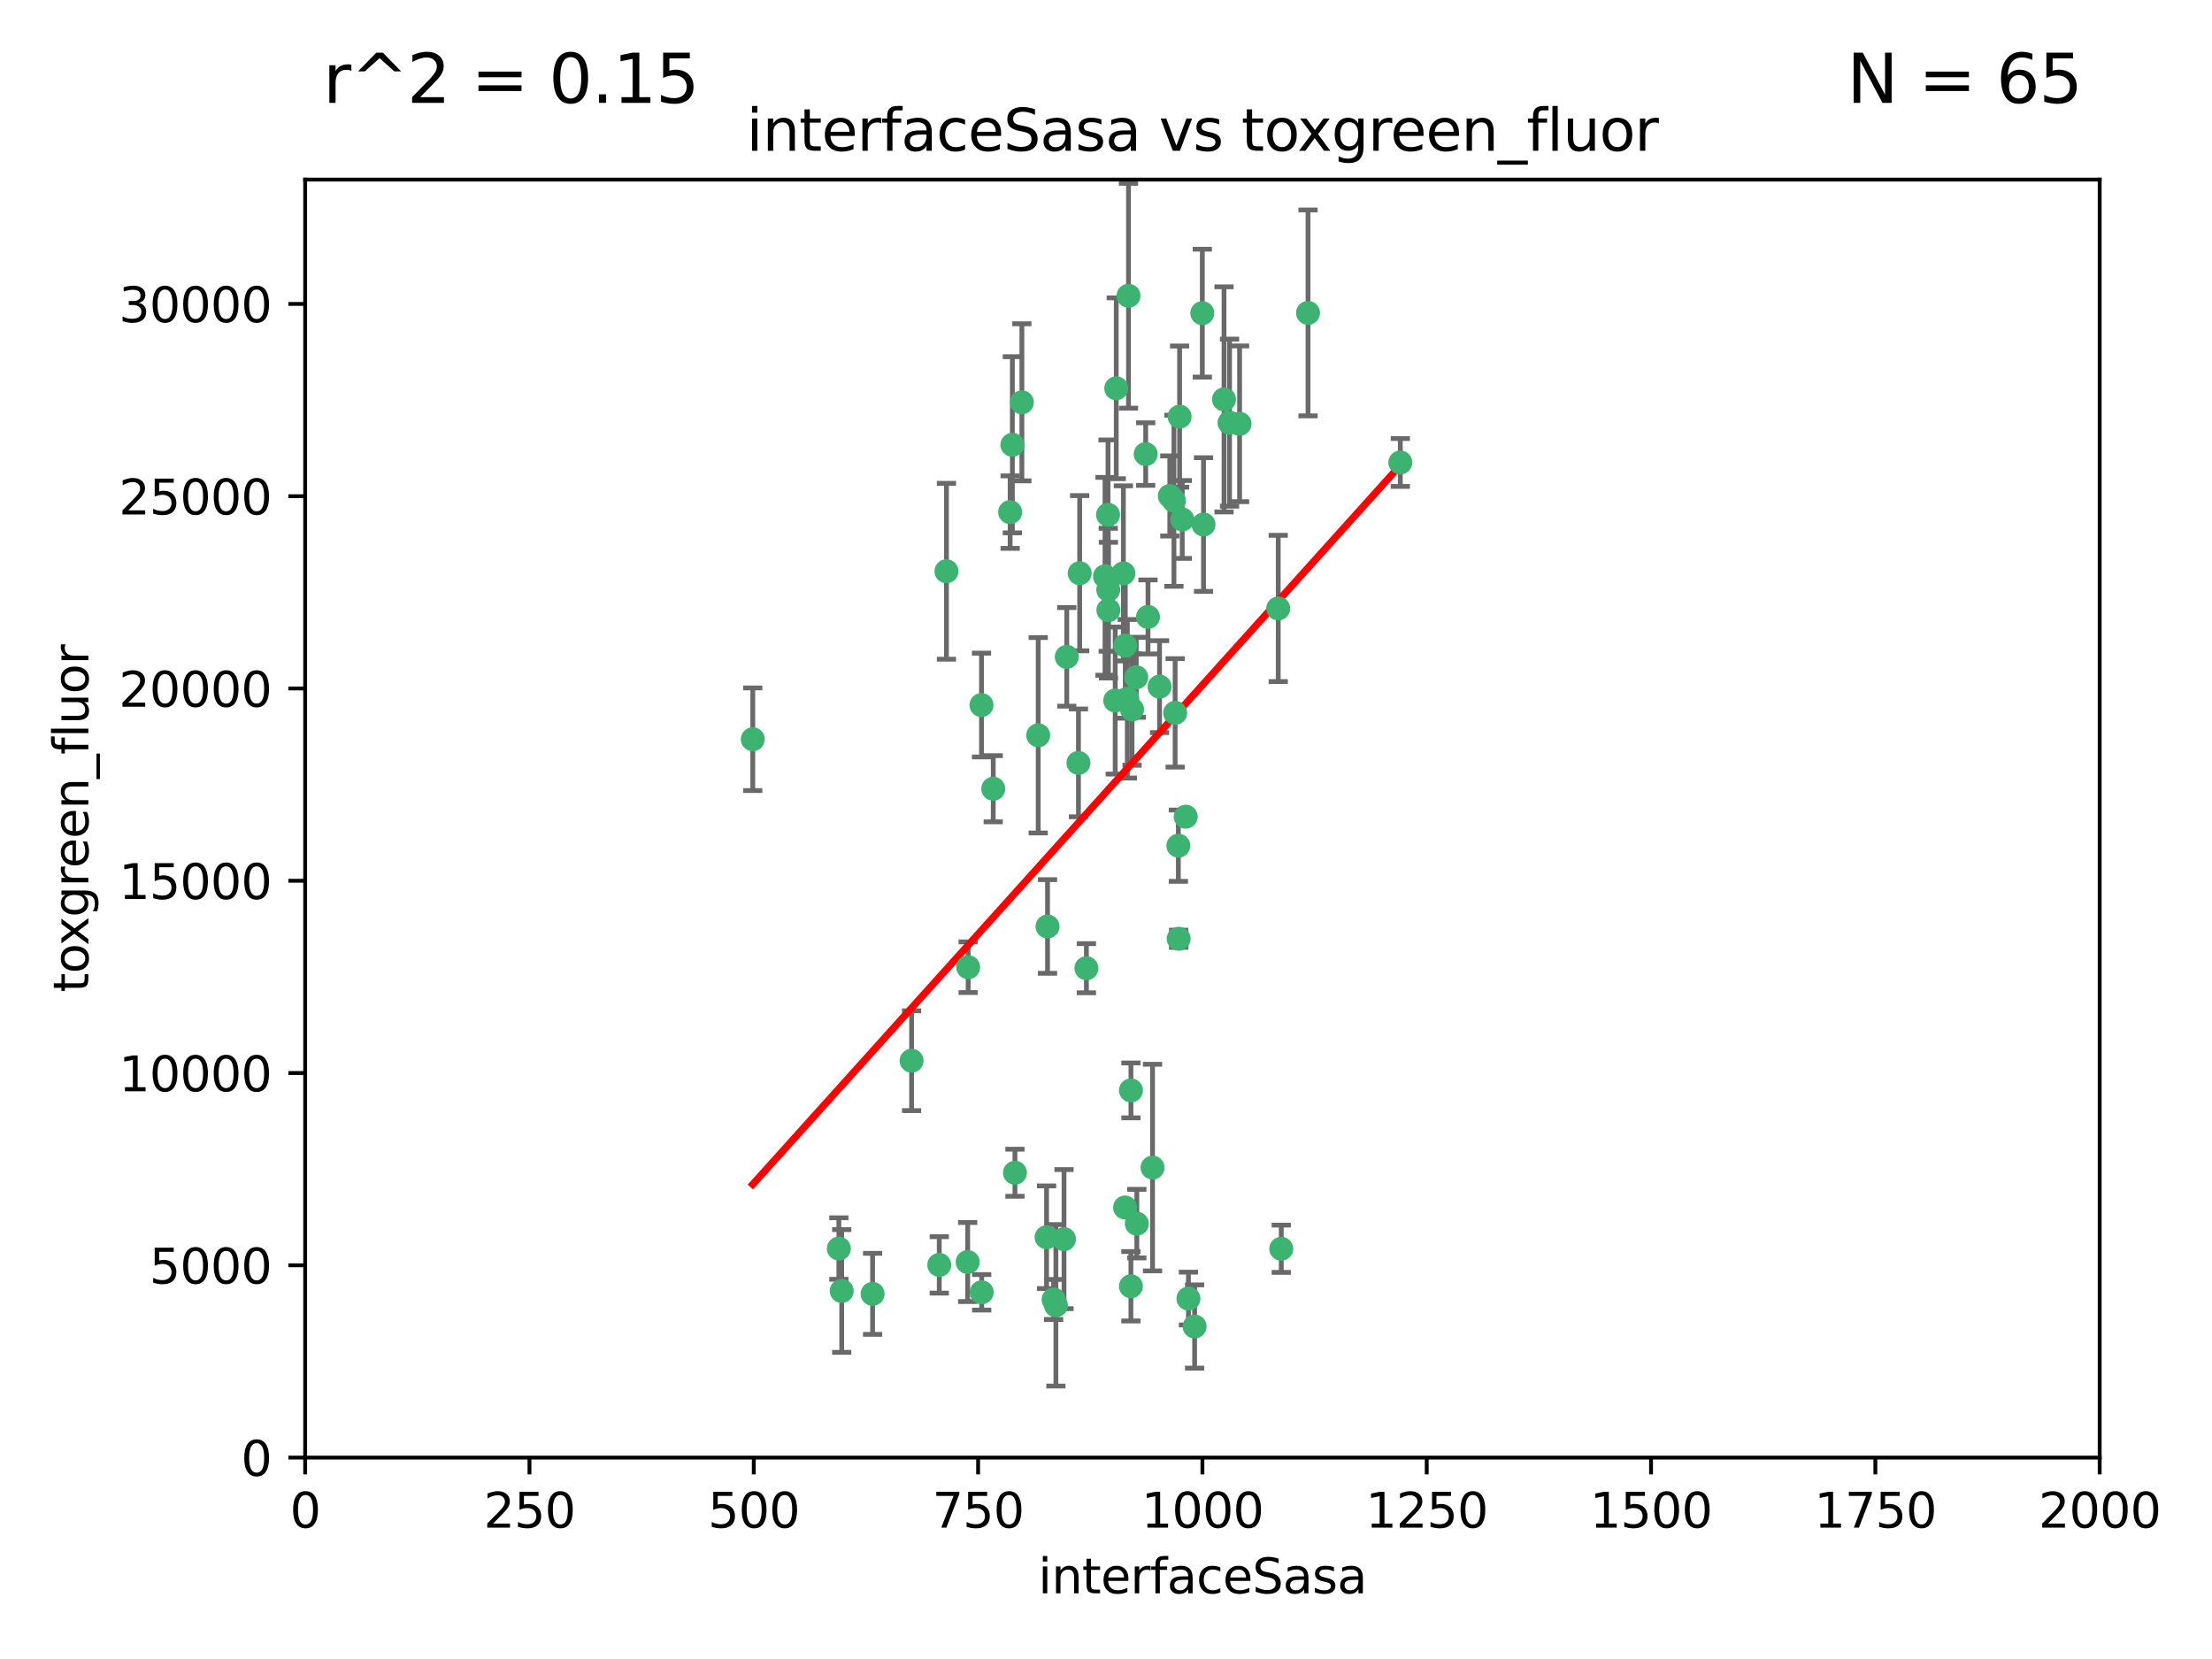 <?xml version="1.0" encoding="utf-8" standalone="no"?>
<!DOCTYPE svg PUBLIC "-//W3C//DTD SVG 1.1//EN"
  "http://www.w3.org/Graphics/SVG/1.1/DTD/svg11.dtd">
<svg xmlns:xlink="http://www.w3.org/1999/xlink" width="460.8pt" height="345.6pt" viewBox="0 0 460.8 345.6" xmlns="http://www.w3.org/2000/svg" version="1.1">
 <defs>
  <style type="text/css">*{stroke-linejoin: round; stroke-linecap: butt}</style>
 </defs>
 <g id="figure_1">
  <g id="patch_1">
   <path d="M 0 345.6 
L 460.8 345.6 
L 460.8 0 
L 0 0 
z
" style="fill: #ffffff"/>
  </g>
  <g id="axes_1">
   <g id="patch_2">
    <path d="M 63.571 303.64 
L 437.4 303.64 
L 437.4 37.411 
L 63.571 37.411 
z
" style="fill: #ffffff"/>
   </g>
   <g id="PathCollection_1">
    <defs>
     <path id="m0d95281376" d="M 0 1.118 
C 0.297 1.118 0.581 1 0.791 0.791 
C 1 0.581 1.118 0.297 1.118 0 
C 1.118 -0.297 1 -0.581 0.791 -0.791 
C 0.581 -1 0.297 -1.118 0 -1.118 
C -0.297 -1.118 -0.581 -1 -0.791 -0.791 
C -1 -0.581 -1.118 -0.297 -1.118 0 
C -1.118 0.297 -1 0.581 -0.791 0.791 
C -0.581 1 -0.297 1.118 0 1.118 
z
" style="stroke: #3cb371"/>
    </defs>
    <g clip-path="url(#pcb7da47a93)">
     <use xlink:href="#m0d95281376" x="243.693" y="103.319" style="fill: #3cb371; stroke: #3cb371"/>
     <use xlink:href="#m0d95281376" x="272.484" y="65.184" style="fill: #3cb371; stroke: #3cb371"/>
     <use xlink:href="#m0d95281376" x="234.418" y="134.491" style="fill: #3cb371; stroke: #3cb371"/>
     <use xlink:href="#m0d95281376" x="266.28" y="126.749" style="fill: #3cb371; stroke: #3cb371"/>
     <use xlink:href="#m0d95281376" x="250.716" y="109.268" style="fill: #3cb371; stroke: #3cb371"/>
     <use xlink:href="#m0d95281376" x="254.987" y="83.201" style="fill: #3cb371; stroke: #3cb371"/>
     <use xlink:href="#m0d95281376" x="174.75" y="260.094" style="fill: #3cb371; stroke: #3cb371"/>
     <use xlink:href="#m0d95281376" x="212.875" y="83.811" style="fill: #3cb371; stroke: #3cb371"/>
     <use xlink:href="#m0d95281376" x="258.229" y="88.286" style="fill: #3cb371; stroke: #3cb371"/>
     <use xlink:href="#m0d95281376" x="241.557" y="143.039" style="fill: #3cb371; stroke: #3cb371"/>
     <use xlink:href="#m0d95281376" x="230.869" y="122.859" style="fill: #3cb371; stroke: #3cb371"/>
     <use xlink:href="#m0d95281376" x="230.194" y="120.054" style="fill: #3cb371; stroke: #3cb371"/>
     <use xlink:href="#m0d95281376" x="246.284" y="108.214" style="fill: #3cb371; stroke: #3cb371"/>
     <use xlink:href="#m0d95281376" x="244.553" y="104.315" style="fill: #3cb371; stroke: #3cb371"/>
     <use xlink:href="#m0d95281376" x="235.088" y="61.614" style="fill: #3cb371; stroke: #3cb371"/>
     <use xlink:href="#m0d95281376" x="232.318" y="145.935" style="fill: #3cb371; stroke: #3cb371"/>
     <use xlink:href="#m0d95281376" x="256.134" y="88.045" style="fill: #3cb371; stroke: #3cb371"/>
     <use xlink:href="#m0d95281376" x="232.534" y="80.887" style="fill: #3cb371; stroke: #3cb371"/>
     <use xlink:href="#m0d95281376" x="234.02" y="119.44" style="fill: #3cb371; stroke: #3cb371"/>
     <use xlink:href="#m0d95281376" x="238.669" y="94.593" style="fill: #3cb371; stroke: #3cb371"/>
     <use xlink:href="#m0d95281376" x="210.43" y="106.684" style="fill: #3cb371; stroke: #3cb371"/>
     <use xlink:href="#m0d95281376" x="226.319" y="201.695" style="fill: #3cb371; stroke: #3cb371"/>
     <use xlink:href="#m0d95281376" x="245.731" y="86.787" style="fill: #3cb371; stroke: #3cb371"/>
     <use xlink:href="#m0d95281376" x="266.908" y="260.14" style="fill: #3cb371; stroke: #3cb371"/>
     <use xlink:href="#m0d95281376" x="240.095" y="243.228" style="fill: #3cb371; stroke: #3cb371"/>
     <use xlink:href="#m0d95281376" x="291.711" y="96.341" style="fill: #3cb371; stroke: #3cb371"/>
     <use xlink:href="#m0d95281376" x="224.916" y="119.409" style="fill: #3cb371; stroke: #3cb371"/>
     <use xlink:href="#m0d95281376" x="250.465" y="65.233" style="fill: #3cb371; stroke: #3cb371"/>
     <use xlink:href="#m0d95281376" x="204.462" y="146.874" style="fill: #3cb371; stroke: #3cb371"/>
     <use xlink:href="#m0d95281376" x="201.688" y="201.487" style="fill: #3cb371; stroke: #3cb371"/>
     <use xlink:href="#m0d95281376" x="236.82" y="254.906" style="fill: #3cb371; stroke: #3cb371"/>
     <use xlink:href="#m0d95281376" x="222.228" y="136.835" style="fill: #3cb371; stroke: #3cb371"/>
     <use xlink:href="#m0d95281376" x="230.822" y="107.234" style="fill: #3cb371; stroke: #3cb371"/>
     <use xlink:href="#m0d95281376" x="224.662" y="158.921" style="fill: #3cb371; stroke: #3cb371"/>
     <use xlink:href="#m0d95281376" x="204.503" y="269.209" style="fill: #3cb371; stroke: #3cb371"/>
     <use xlink:href="#m0d95281376" x="236.699" y="141.091" style="fill: #3cb371; stroke: #3cb371"/>
     <use xlink:href="#m0d95281376" x="230.901" y="127.107" style="fill: #3cb371; stroke: #3cb371"/>
     <use xlink:href="#m0d95281376" x="234.375" y="251.547" style="fill: #3cb371; stroke: #3cb371"/>
     <use xlink:href="#m0d95281376" x="221.654" y="258.133" style="fill: #3cb371; stroke: #3cb371"/>
     <use xlink:href="#m0d95281376" x="195.666" y="263.497" style="fill: #3cb371; stroke: #3cb371"/>
     <use xlink:href="#m0d95281376" x="245.473" y="176.169" style="fill: #3cb371; stroke: #3cb371"/>
     <use xlink:href="#m0d95281376" x="206.91" y="164.309" style="fill: #3cb371; stroke: #3cb371"/>
     <use xlink:href="#m0d95281376" x="235.596" y="227.152" style="fill: #3cb371; stroke: #3cb371"/>
     <use xlink:href="#m0d95281376" x="218.219" y="193.002" style="fill: #3cb371; stroke: #3cb371"/>
     <use xlink:href="#m0d95281376" x="247.573" y="270.514" style="fill: #3cb371; stroke: #3cb371"/>
     <use xlink:href="#m0d95281376" x="235.59" y="267.951" style="fill: #3cb371; stroke: #3cb371"/>
     <use xlink:href="#m0d95281376" x="201.587" y="262.903" style="fill: #3cb371; stroke: #3cb371"/>
     <use xlink:href="#m0d95281376" x="239.146" y="128.518" style="fill: #3cb371; stroke: #3cb371"/>
     <use xlink:href="#m0d95281376" x="219.488" y="270.703" style="fill: #3cb371; stroke: #3cb371"/>
     <use xlink:href="#m0d95281376" x="244.803" y="148.507" style="fill: #3cb371; stroke: #3cb371"/>
     <use xlink:href="#m0d95281376" x="216.278" y="153.171" style="fill: #3cb371; stroke: #3cb371"/>
     <use xlink:href="#m0d95281376" x="245.536" y="195.558" style="fill: #3cb371; stroke: #3cb371"/>
     <use xlink:href="#m0d95281376" x="248.859" y="276.333" style="fill: #3cb371; stroke: #3cb371"/>
     <use xlink:href="#m0d95281376" x="235.826" y="147.801" style="fill: #3cb371; stroke: #3cb371"/>
     <use xlink:href="#m0d95281376" x="247.005" y="170.133" style="fill: #3cb371; stroke: #3cb371"/>
     <use xlink:href="#m0d95281376" x="219.963" y="271.92" style="fill: #3cb371; stroke: #3cb371"/>
     <use xlink:href="#m0d95281376" x="189.899" y="220.964" style="fill: #3cb371; stroke: #3cb371"/>
     <use xlink:href="#m0d95281376" x="175.346" y="268.93" style="fill: #3cb371; stroke: #3cb371"/>
     <use xlink:href="#m0d95281376" x="234.846" y="145.567" style="fill: #3cb371; stroke: #3cb371"/>
     <use xlink:href="#m0d95281376" x="210.895" y="92.655" style="fill: #3cb371; stroke: #3cb371"/>
     <use xlink:href="#m0d95281376" x="197.163" y="119.004" style="fill: #3cb371; stroke: #3cb371"/>
     <use xlink:href="#m0d95281376" x="218.019" y="257.738" style="fill: #3cb371; stroke: #3cb371"/>
     <use xlink:href="#m0d95281376" x="211.432" y="244.305" style="fill: #3cb371; stroke: #3cb371"/>
     <use xlink:href="#m0d95281376" x="181.778" y="269.529" style="fill: #3cb371; stroke: #3cb371"/>
     <use xlink:href="#m0d95281376" x="156.817" y="153.996" style="fill: #3cb371; stroke: #3cb371"/>
    </g>
   </g>
   <g id="matplotlib.axis_1">
    <g id="xtick_1">
     <g id="line2d_1">
      <defs>
       <path id="m2c544f01b8" d="M 0 0 
L 0 3.5 
" style="stroke: #000000; stroke-width: 0.8"/>
      </defs>
      <g>
       <use xlink:href="#m2c544f01b8" x="63.571" y="303.64" style="stroke: #000000; stroke-width: 0.8"/>
      </g>
     </g>
     <g id="text_1">
      <!-- 0 -->
      <g transform="translate(60.39 318.238)scale(0.1 -0.1)">
       <defs>
        <path id="DejaVuSans-30" d="M 2034 4250 
Q 1547 4250 1301 3770 
Q 1056 3291 1056 2328 
Q 1056 1369 1301 889 
Q 1547 409 2034 409 
Q 2525 409 2770 889 
Q 3016 1369 3016 2328 
Q 3016 3291 2770 3770 
Q 2525 4250 2034 4250 
z
M 2034 4750 
Q 2819 4750 3233 4129 
Q 3647 3509 3647 2328 
Q 3647 1150 3233 529 
Q 2819 -91 2034 -91 
Q 1250 -91 836 529 
Q 422 1150 422 2328 
Q 422 3509 836 4129 
Q 1250 4750 2034 4750 
z
" transform="scale(0.016)"/>
       </defs>
       <use xlink:href="#DejaVuSans-30"/>
      </g>
     </g>
    </g>
    <g id="xtick_2">
     <g id="line2d_2">
      <g>
       <use xlink:href="#m2c544f01b8" x="110.3" y="303.64" style="stroke: #000000; stroke-width: 0.8"/>
      </g>
     </g>
     <g id="text_2">
      <!-- 250 -->
      <g transform="translate(100.756 318.238)scale(0.1 -0.1)">
       <defs>
        <path id="DejaVuSans-32" d="M 1228 531 
L 3431 531 
L 3431 0 
L 469 0 
L 469 531 
Q 828 903 1448 1529 
Q 2069 2156 2228 2338 
Q 2531 2678 2651 2914 
Q 2772 3150 2772 3378 
Q 2772 3750 2511 3984 
Q 2250 4219 1831 4219 
Q 1534 4219 1204 4116 
Q 875 4013 500 3803 
L 500 4441 
Q 881 4594 1212 4672 
Q 1544 4750 1819 4750 
Q 2544 4750 2975 4387 
Q 3406 4025 3406 3419 
Q 3406 3131 3298 2873 
Q 3191 2616 2906 2266 
Q 2828 2175 2409 1742 
Q 1991 1309 1228 531 
z
" transform="scale(0.016)"/>
        <path id="DejaVuSans-35" d="M 691 4666 
L 3169 4666 
L 3169 4134 
L 1269 4134 
L 1269 2991 
Q 1406 3038 1543 3061 
Q 1681 3084 1819 3084 
Q 2600 3084 3056 2656 
Q 3513 2228 3513 1497 
Q 3513 744 3044 326 
Q 2575 -91 1722 -91 
Q 1428 -91 1123 -41 
Q 819 9 494 109 
L 494 744 
Q 775 591 1075 516 
Q 1375 441 1709 441 
Q 2250 441 2565 725 
Q 2881 1009 2881 1497 
Q 2881 1984 2565 2268 
Q 2250 2553 1709 2553 
Q 1456 2553 1204 2497 
Q 953 2441 691 2322 
L 691 4666 
z
" transform="scale(0.016)"/>
       </defs>
       <use xlink:href="#DejaVuSans-32"/>
       <use xlink:href="#DejaVuSans-35" x="63.623"/>
       <use xlink:href="#DejaVuSans-30" x="127.246"/>
      </g>
     </g>
    </g>
    <g id="xtick_3">
     <g id="line2d_3">
      <g>
       <use xlink:href="#m2c544f01b8" x="157.028" y="303.64" style="stroke: #000000; stroke-width: 0.8"/>
      </g>
     </g>
     <g id="text_3">
      <!-- 500 -->
      <g transform="translate(147.485 318.238)scale(0.1 -0.1)">
       <use xlink:href="#DejaVuSans-35"/>
       <use xlink:href="#DejaVuSans-30" x="63.623"/>
       <use xlink:href="#DejaVuSans-30" x="127.246"/>
      </g>
     </g>
    </g>
    <g id="xtick_4">
     <g id="line2d_4">
      <g>
       <use xlink:href="#m2c544f01b8" x="203.757" y="303.64" style="stroke: #000000; stroke-width: 0.8"/>
      </g>
     </g>
     <g id="text_4">
      <!-- 750 -->
      <g transform="translate(194.213 318.238)scale(0.1 -0.1)">
       <defs>
        <path id="DejaVuSans-37" d="M 525 4666 
L 3525 4666 
L 3525 4397 
L 1831 0 
L 1172 0 
L 2766 4134 
L 525 4134 
L 525 4666 
z
" transform="scale(0.016)"/>
       </defs>
       <use xlink:href="#DejaVuSans-37"/>
       <use xlink:href="#DejaVuSans-35" x="63.623"/>
       <use xlink:href="#DejaVuSans-30" x="127.246"/>
      </g>
     </g>
    </g>
    <g id="xtick_5">
     <g id="line2d_5">
      <g>
       <use xlink:href="#m2c544f01b8" x="250.486" y="303.64" style="stroke: #000000; stroke-width: 0.8"/>
      </g>
     </g>
     <g id="text_5">
      <!-- 1000 -->
      <g transform="translate(237.761 318.238)scale(0.1 -0.1)">
       <defs>
        <path id="DejaVuSans-31" d="M 794 531 
L 1825 531 
L 1825 4091 
L 703 3866 
L 703 4441 
L 1819 4666 
L 2450 4666 
L 2450 531 
L 3481 531 
L 3481 0 
L 794 0 
L 794 531 
z
" transform="scale(0.016)"/>
       </defs>
       <use xlink:href="#DejaVuSans-31"/>
       <use xlink:href="#DejaVuSans-30" x="63.623"/>
       <use xlink:href="#DejaVuSans-30" x="127.246"/>
       <use xlink:href="#DejaVuSans-30" x="190.869"/>
      </g>
     </g>
    </g>
    <g id="xtick_6">
     <g id="line2d_6">
      <g>
       <use xlink:href="#m2c544f01b8" x="297.214" y="303.64" style="stroke: #000000; stroke-width: 0.8"/>
      </g>
     </g>
     <g id="text_6">
      <!-- 1250 -->
      <g transform="translate(284.489 318.238)scale(0.1 -0.1)">
       <use xlink:href="#DejaVuSans-31"/>
       <use xlink:href="#DejaVuSans-32" x="63.623"/>
       <use xlink:href="#DejaVuSans-35" x="127.246"/>
       <use xlink:href="#DejaVuSans-30" x="190.869"/>
      </g>
     </g>
    </g>
    <g id="xtick_7">
     <g id="line2d_7">
      <g>
       <use xlink:href="#m2c544f01b8" x="343.943" y="303.64" style="stroke: #000000; stroke-width: 0.8"/>
      </g>
     </g>
     <g id="text_7">
      <!-- 1500 -->
      <g transform="translate(331.218 318.238)scale(0.1 -0.1)">
       <use xlink:href="#DejaVuSans-31"/>
       <use xlink:href="#DejaVuSans-35" x="63.623"/>
       <use xlink:href="#DejaVuSans-30" x="127.246"/>
       <use xlink:href="#DejaVuSans-30" x="190.869"/>
      </g>
     </g>
    </g>
    <g id="xtick_8">
     <g id="line2d_8">
      <g>
       <use xlink:href="#m2c544f01b8" x="390.671" y="303.64" style="stroke: #000000; stroke-width: 0.8"/>
      </g>
     </g>
     <g id="text_8">
      <!-- 1750 -->
      <g transform="translate(377.946 318.238)scale(0.1 -0.1)">
       <use xlink:href="#DejaVuSans-31"/>
       <use xlink:href="#DejaVuSans-37" x="63.623"/>
       <use xlink:href="#DejaVuSans-35" x="127.246"/>
       <use xlink:href="#DejaVuSans-30" x="190.869"/>
      </g>
     </g>
    </g>
    <g id="xtick_9">
     <g id="line2d_9">
      <g>
       <use xlink:href="#m2c544f01b8" x="437.4" y="303.64" style="stroke: #000000; stroke-width: 0.8"/>
      </g>
     </g>
     <g id="text_9">
      <!-- 2000 -->
      <g transform="translate(424.675 318.238)scale(0.1 -0.1)">
       <use xlink:href="#DejaVuSans-32"/>
       <use xlink:href="#DejaVuSans-30" x="63.623"/>
       <use xlink:href="#DejaVuSans-30" x="127.246"/>
       <use xlink:href="#DejaVuSans-30" x="190.869"/>
      </g>
     </g>
    </g>
    <g id="text_10">
     <!-- interfaceSasa -->
     <g transform="translate(216.279 331.917)scale(0.1 -0.1)">
      <defs>
       <path id="DejaVuSans-69" d="M 603 3500 
L 1178 3500 
L 1178 0 
L 603 0 
L 603 3500 
z
M 603 4863 
L 1178 4863 
L 1178 4134 
L 603 4134 
L 603 4863 
z
" transform="scale(0.016)"/>
       <path id="DejaVuSans-6e" d="M 3513 2113 
L 3513 0 
L 2938 0 
L 2938 2094 
Q 2938 2591 2744 2837 
Q 2550 3084 2163 3084 
Q 1697 3084 1428 2787 
Q 1159 2491 1159 1978 
L 1159 0 
L 581 0 
L 581 3500 
L 1159 3500 
L 1159 2956 
Q 1366 3272 1645 3428 
Q 1925 3584 2291 3584 
Q 2894 3584 3203 3211 
Q 3513 2838 3513 2113 
z
" transform="scale(0.016)"/>
       <path id="DejaVuSans-74" d="M 1172 4494 
L 1172 3500 
L 2356 3500 
L 2356 3053 
L 1172 3053 
L 1172 1153 
Q 1172 725 1289 603 
Q 1406 481 1766 481 
L 2356 481 
L 2356 0 
L 1766 0 
Q 1100 0 847 248 
Q 594 497 594 1153 
L 594 3053 
L 172 3053 
L 172 3500 
L 594 3500 
L 594 4494 
L 1172 4494 
z
" transform="scale(0.016)"/>
       <path id="DejaVuSans-65" d="M 3597 1894 
L 3597 1613 
L 953 1613 
Q 991 1019 1311 708 
Q 1631 397 2203 397 
Q 2534 397 2845 478 
Q 3156 559 3463 722 
L 3463 178 
Q 3153 47 2828 -22 
Q 2503 -91 2169 -91 
Q 1331 -91 842 396 
Q 353 884 353 1716 
Q 353 2575 817 3079 
Q 1281 3584 2069 3584 
Q 2775 3584 3186 3129 
Q 3597 2675 3597 1894 
z
M 3022 2063 
Q 3016 2534 2758 2815 
Q 2500 3097 2075 3097 
Q 1594 3097 1305 2825 
Q 1016 2553 972 2059 
L 3022 2063 
z
" transform="scale(0.016)"/>
       <path id="DejaVuSans-72" d="M 2631 2963 
Q 2534 3019 2420 3045 
Q 2306 3072 2169 3072 
Q 1681 3072 1420 2755 
Q 1159 2438 1159 1844 
L 1159 0 
L 581 0 
L 581 3500 
L 1159 3500 
L 1159 2956 
Q 1341 3275 1631 3429 
Q 1922 3584 2338 3584 
Q 2397 3584 2469 3576 
Q 2541 3569 2628 3553 
L 2631 2963 
z
" transform="scale(0.016)"/>
       <path id="DejaVuSans-66" d="M 2375 4863 
L 2375 4384 
L 1825 4384 
Q 1516 4384 1395 4259 
Q 1275 4134 1275 3809 
L 1275 3500 
L 2222 3500 
L 2222 3053 
L 1275 3053 
L 1275 0 
L 697 0 
L 697 3053 
L 147 3053 
L 147 3500 
L 697 3500 
L 697 3744 
Q 697 4328 969 4595 
Q 1241 4863 1831 4863 
L 2375 4863 
z
" transform="scale(0.016)"/>
       <path id="DejaVuSans-61" d="M 2194 1759 
Q 1497 1759 1228 1600 
Q 959 1441 959 1056 
Q 959 750 1161 570 
Q 1363 391 1709 391 
Q 2188 391 2477 730 
Q 2766 1069 2766 1631 
L 2766 1759 
L 2194 1759 
z
M 3341 1997 
L 3341 0 
L 2766 0 
L 2766 531 
Q 2569 213 2275 61 
Q 1981 -91 1556 -91 
Q 1019 -91 701 211 
Q 384 513 384 1019 
Q 384 1609 779 1909 
Q 1175 2209 1959 2209 
L 2766 2209 
L 2766 2266 
Q 2766 2663 2505 2880 
Q 2244 3097 1772 3097 
Q 1472 3097 1187 3025 
Q 903 2953 641 2809 
L 641 3341 
Q 956 3463 1253 3523 
Q 1550 3584 1831 3584 
Q 2591 3584 2966 3190 
Q 3341 2797 3341 1997 
z
" transform="scale(0.016)"/>
       <path id="DejaVuSans-63" d="M 3122 3366 
L 3122 2828 
Q 2878 2963 2633 3030 
Q 2388 3097 2138 3097 
Q 1578 3097 1268 2742 
Q 959 2388 959 1747 
Q 959 1106 1268 751 
Q 1578 397 2138 397 
Q 2388 397 2633 464 
Q 2878 531 3122 666 
L 3122 134 
Q 2881 22 2623 -34 
Q 2366 -91 2075 -91 
Q 1284 -91 818 406 
Q 353 903 353 1747 
Q 353 2603 823 3093 
Q 1294 3584 2113 3584 
Q 2378 3584 2631 3529 
Q 2884 3475 3122 3366 
z
" transform="scale(0.016)"/>
       <path id="DejaVuSans-53" d="M 3425 4513 
L 3425 3897 
Q 3066 4069 2747 4153 
Q 2428 4238 2131 4238 
Q 1616 4238 1336 4038 
Q 1056 3838 1056 3469 
Q 1056 3159 1242 3001 
Q 1428 2844 1947 2747 
L 2328 2669 
Q 3034 2534 3370 2195 
Q 3706 1856 3706 1288 
Q 3706 609 3251 259 
Q 2797 -91 1919 -91 
Q 1588 -91 1214 -16 
Q 841 59 441 206 
L 441 856 
Q 825 641 1194 531 
Q 1563 422 1919 422 
Q 2459 422 2753 634 
Q 3047 847 3047 1241 
Q 3047 1584 2836 1778 
Q 2625 1972 2144 2069 
L 1759 2144 
Q 1053 2284 737 2584 
Q 422 2884 422 3419 
Q 422 4038 858 4394 
Q 1294 4750 2059 4750 
Q 2388 4750 2728 4690 
Q 3069 4631 3425 4513 
z
" transform="scale(0.016)"/>
       <path id="DejaVuSans-73" d="M 2834 3397 
L 2834 2853 
Q 2591 2978 2328 3040 
Q 2066 3103 1784 3103 
Q 1356 3103 1142 2972 
Q 928 2841 928 2578 
Q 928 2378 1081 2264 
Q 1234 2150 1697 2047 
L 1894 2003 
Q 2506 1872 2764 1633 
Q 3022 1394 3022 966 
Q 3022 478 2636 193 
Q 2250 -91 1575 -91 
Q 1294 -91 989 -36 
Q 684 19 347 128 
L 347 722 
Q 666 556 975 473 
Q 1284 391 1588 391 
Q 1994 391 2212 530 
Q 2431 669 2431 922 
Q 2431 1156 2273 1281 
Q 2116 1406 1581 1522 
L 1381 1569 
Q 847 1681 609 1914 
Q 372 2147 372 2553 
Q 372 3047 722 3315 
Q 1072 3584 1716 3584 
Q 2034 3584 2315 3537 
Q 2597 3491 2834 3397 
z
" transform="scale(0.016)"/>
      </defs>
      <use xlink:href="#DejaVuSans-69"/>
      <use xlink:href="#DejaVuSans-6e" x="27.783"/>
      <use xlink:href="#DejaVuSans-74" x="91.162"/>
      <use xlink:href="#DejaVuSans-65" x="130.371"/>
      <use xlink:href="#DejaVuSans-72" x="191.895"/>
      <use xlink:href="#DejaVuSans-66" x="233.008"/>
      <use xlink:href="#DejaVuSans-61" x="268.213"/>
      <use xlink:href="#DejaVuSans-63" x="329.492"/>
      <use xlink:href="#DejaVuSans-65" x="384.473"/>
      <use xlink:href="#DejaVuSans-53" x="445.996"/>
      <use xlink:href="#DejaVuSans-61" x="509.473"/>
      <use xlink:href="#DejaVuSans-73" x="570.752"/>
      <use xlink:href="#DejaVuSans-61" x="622.852"/>
     </g>
    </g>
   </g>
   <g id="matplotlib.axis_2">
    <g id="ytick_1">
     <g id="line2d_10">
      <defs>
       <path id="m8873a7bda4" d="M 0 0 
L -3.5 0 
" style="stroke: #000000; stroke-width: 0.8"/>
      </defs>
      <g>
       <use xlink:href="#m8873a7bda4" x="63.571" y="303.64" style="stroke: #000000; stroke-width: 0.8"/>
      </g>
     </g>
     <g id="text_11">
      <!-- 0 -->
      <g transform="translate(50.209 307.439)scale(0.1 -0.1)">
       <use xlink:href="#DejaVuSans-30"/>
      </g>
     </g>
    </g>
    <g id="ytick_2">
     <g id="line2d_11">
      <g>
       <use xlink:href="#m8873a7bda4" x="63.571" y="263.586" style="stroke: #000000; stroke-width: 0.8"/>
      </g>
     </g>
     <g id="text_12">
      <!-- 5000 -->
      <g transform="translate(31.121 267.385)scale(0.1 -0.1)">
       <use xlink:href="#DejaVuSans-35"/>
       <use xlink:href="#DejaVuSans-30" x="63.623"/>
       <use xlink:href="#DejaVuSans-30" x="127.246"/>
       <use xlink:href="#DejaVuSans-30" x="190.869"/>
      </g>
     </g>
    </g>
    <g id="ytick_3">
     <g id="line2d_12">
      <g>
       <use xlink:href="#m8873a7bda4" x="63.571" y="223.532" style="stroke: #000000; stroke-width: 0.8"/>
      </g>
     </g>
     <g id="text_13">
      <!-- 10000 -->
      <g transform="translate(24.759 227.331)scale(0.1 -0.1)">
       <use xlink:href="#DejaVuSans-31"/>
       <use xlink:href="#DejaVuSans-30" x="63.623"/>
       <use xlink:href="#DejaVuSans-30" x="127.246"/>
       <use xlink:href="#DejaVuSans-30" x="190.869"/>
       <use xlink:href="#DejaVuSans-30" x="254.492"/>
      </g>
     </g>
    </g>
    <g id="ytick_4">
     <g id="line2d_13">
      <g>
       <use xlink:href="#m8873a7bda4" x="63.571" y="183.478" style="stroke: #000000; stroke-width: 0.8"/>
      </g>
     </g>
     <g id="text_14">
      <!-- 15000 -->
      <g transform="translate(24.759 187.278)scale(0.1 -0.1)">
       <use xlink:href="#DejaVuSans-31"/>
       <use xlink:href="#DejaVuSans-35" x="63.623"/>
       <use xlink:href="#DejaVuSans-30" x="127.246"/>
       <use xlink:href="#DejaVuSans-30" x="190.869"/>
       <use xlink:href="#DejaVuSans-30" x="254.492"/>
      </g>
     </g>
    </g>
    <g id="ytick_5">
     <g id="line2d_14">
      <g>
       <use xlink:href="#m8873a7bda4" x="63.571" y="143.424" style="stroke: #000000; stroke-width: 0.8"/>
      </g>
     </g>
     <g id="text_15">
      <!-- 20000 -->
      <g transform="translate(24.759 147.224)scale(0.1 -0.1)">
       <use xlink:href="#DejaVuSans-32"/>
       <use xlink:href="#DejaVuSans-30" x="63.623"/>
       <use xlink:href="#DejaVuSans-30" x="127.246"/>
       <use xlink:href="#DejaVuSans-30" x="190.869"/>
       <use xlink:href="#DejaVuSans-30" x="254.492"/>
      </g>
     </g>
    </g>
    <g id="ytick_6">
     <g id="line2d_15">
      <g>
       <use xlink:href="#m8873a7bda4" x="63.571" y="103.371" style="stroke: #000000; stroke-width: 0.8"/>
      </g>
     </g>
     <g id="text_16">
      <!-- 25000 -->
      <g transform="translate(24.759 107.17)scale(0.1 -0.1)">
       <use xlink:href="#DejaVuSans-32"/>
       <use xlink:href="#DejaVuSans-35" x="63.623"/>
       <use xlink:href="#DejaVuSans-30" x="127.246"/>
       <use xlink:href="#DejaVuSans-30" x="190.869"/>
       <use xlink:href="#DejaVuSans-30" x="254.492"/>
      </g>
     </g>
    </g>
    <g id="ytick_7">
     <g id="line2d_16">
      <g>
       <use xlink:href="#m8873a7bda4" x="63.571" y="63.317" style="stroke: #000000; stroke-width: 0.8"/>
      </g>
     </g>
     <g id="text_17">
      <!-- 30000 -->
      <g transform="translate(24.759 67.116)scale(0.1 -0.1)">
       <defs>
        <path id="DejaVuSans-33" d="M 2597 2516 
Q 3050 2419 3304 2112 
Q 3559 1806 3559 1356 
Q 3559 666 3084 287 
Q 2609 -91 1734 -91 
Q 1441 -91 1130 -33 
Q 819 25 488 141 
L 488 750 
Q 750 597 1062 519 
Q 1375 441 1716 441 
Q 2309 441 2620 675 
Q 2931 909 2931 1356 
Q 2931 1769 2642 2001 
Q 2353 2234 1838 2234 
L 1294 2234 
L 1294 2753 
L 1863 2753 
Q 2328 2753 2575 2939 
Q 2822 3125 2822 3475 
Q 2822 3834 2567 4026 
Q 2313 4219 1838 4219 
Q 1578 4219 1281 4162 
Q 984 4106 628 3988 
L 628 4550 
Q 988 4650 1302 4700 
Q 1616 4750 1894 4750 
Q 2613 4750 3031 4423 
Q 3450 4097 3450 3541 
Q 3450 3153 3228 2886 
Q 3006 2619 2597 2516 
z
" transform="scale(0.016)"/>
       </defs>
       <use xlink:href="#DejaVuSans-33"/>
       <use xlink:href="#DejaVuSans-30" x="63.623"/>
       <use xlink:href="#DejaVuSans-30" x="127.246"/>
       <use xlink:href="#DejaVuSans-30" x="190.869"/>
       <use xlink:href="#DejaVuSans-30" x="254.492"/>
      </g>
     </g>
    </g>
    <g id="text_18">
     <!-- toxgreen_fluor -->
     <g transform="translate(18.401 206.72)rotate(-90)scale(0.1 -0.1)">
      <defs>
       <path id="DejaVuSans-6f" d="M 1959 3097 
Q 1497 3097 1228 2736 
Q 959 2375 959 1747 
Q 959 1119 1226 758 
Q 1494 397 1959 397 
Q 2419 397 2687 759 
Q 2956 1122 2956 1747 
Q 2956 2369 2687 2733 
Q 2419 3097 1959 3097 
z
M 1959 3584 
Q 2709 3584 3137 3096 
Q 3566 2609 3566 1747 
Q 3566 888 3137 398 
Q 2709 -91 1959 -91 
Q 1206 -91 779 398 
Q 353 888 353 1747 
Q 353 2609 779 3096 
Q 1206 3584 1959 3584 
z
" transform="scale(0.016)"/>
       <path id="DejaVuSans-78" d="M 3513 3500 
L 2247 1797 
L 3578 0 
L 2900 0 
L 1881 1375 
L 863 0 
L 184 0 
L 1544 1831 
L 300 3500 
L 978 3500 
L 1906 2253 
L 2834 3500 
L 3513 3500 
z
" transform="scale(0.016)"/>
       <path id="DejaVuSans-67" d="M 2906 1791 
Q 2906 2416 2648 2759 
Q 2391 3103 1925 3103 
Q 1463 3103 1205 2759 
Q 947 2416 947 1791 
Q 947 1169 1205 825 
Q 1463 481 1925 481 
Q 2391 481 2648 825 
Q 2906 1169 2906 1791 
z
M 3481 434 
Q 3481 -459 3084 -895 
Q 2688 -1331 1869 -1331 
Q 1566 -1331 1297 -1286 
Q 1028 -1241 775 -1147 
L 775 -588 
Q 1028 -725 1275 -790 
Q 1522 -856 1778 -856 
Q 2344 -856 2625 -561 
Q 2906 -266 2906 331 
L 2906 616 
Q 2728 306 2450 153 
Q 2172 0 1784 0 
Q 1141 0 747 490 
Q 353 981 353 1791 
Q 353 2603 747 3093 
Q 1141 3584 1784 3584 
Q 2172 3584 2450 3431 
Q 2728 3278 2906 2969 
L 2906 3500 
L 3481 3500 
L 3481 434 
z
" transform="scale(0.016)"/>
       <path id="DejaVuSans-5f" d="M 3263 -1063 
L 3263 -1509 
L -63 -1509 
L -63 -1063 
L 3263 -1063 
z
" transform="scale(0.016)"/>
       <path id="DejaVuSans-6c" d="M 603 4863 
L 1178 4863 
L 1178 0 
L 603 0 
L 603 4863 
z
" transform="scale(0.016)"/>
       <path id="DejaVuSans-75" d="M 544 1381 
L 544 3500 
L 1119 3500 
L 1119 1403 
Q 1119 906 1312 657 
Q 1506 409 1894 409 
Q 2359 409 2629 706 
Q 2900 1003 2900 1516 
L 2900 3500 
L 3475 3500 
L 3475 0 
L 2900 0 
L 2900 538 
Q 2691 219 2414 64 
Q 2138 -91 1772 -91 
Q 1169 -91 856 284 
Q 544 659 544 1381 
z
M 1991 3584 
L 1991 3584 
z
" transform="scale(0.016)"/>
      </defs>
      <use xlink:href="#DejaVuSans-74"/>
      <use xlink:href="#DejaVuSans-6f" x="39.209"/>
      <use xlink:href="#DejaVuSans-78" x="97.266"/>
      <use xlink:href="#DejaVuSans-67" x="156.445"/>
      <use xlink:href="#DejaVuSans-72" x="219.922"/>
      <use xlink:href="#DejaVuSans-65" x="258.785"/>
      <use xlink:href="#DejaVuSans-65" x="320.309"/>
      <use xlink:href="#DejaVuSans-6e" x="381.832"/>
      <use xlink:href="#DejaVuSans-5f" x="445.211"/>
      <use xlink:href="#DejaVuSans-66" x="495.211"/>
      <use xlink:href="#DejaVuSans-6c" x="530.416"/>
      <use xlink:href="#DejaVuSans-75" x="558.199"/>
      <use xlink:href="#DejaVuSans-6f" x="621.578"/>
      <use xlink:href="#DejaVuSans-72" x="682.76"/>
     </g>
    </g>
   </g>
   <g id="LineCollection_1">
    <path d="M 243.693 111.662 
L 243.693 94.976 
" clip-path="url(#pcb7da47a93)" style="fill: none; stroke: #696969"/>
    <path d="M 272.484 86.629 
L 272.484 43.739 
" clip-path="url(#pcb7da47a93)" style="fill: none; stroke: #696969"/>
    <path d="M 234.418 149.606 
L 234.418 119.375 
" clip-path="url(#pcb7da47a93)" style="fill: none; stroke: #696969"/>
    <path d="M 266.28 141.983 
L 266.28 111.515 
" clip-path="url(#pcb7da47a93)" style="fill: none; stroke: #696969"/>
    <path d="M 250.716 123.191 
L 250.716 95.346 
" clip-path="url(#pcb7da47a93)" style="fill: none; stroke: #696969"/>
    <path d="M 254.987 106.648 
L 254.987 59.753 
" clip-path="url(#pcb7da47a93)" style="fill: none; stroke: #696969"/>
    <path d="M 174.75 266.497 
L 174.75 253.692 
" clip-path="url(#pcb7da47a93)" style="fill: none; stroke: #696969"/>
    <path d="M 212.875 100.173 
L 212.875 67.45 
" clip-path="url(#pcb7da47a93)" style="fill: none; stroke: #696969"/>
    <path d="M 258.229 104.51 
L 258.229 72.063 
" clip-path="url(#pcb7da47a93)" style="fill: none; stroke: #696969"/>
    <path d="M 241.557 152.61 
L 241.557 133.468 
" clip-path="url(#pcb7da47a93)" style="fill: none; stroke: #696969"/>
    <path d="M 230.869 135.667 
L 230.869 110.051 
" clip-path="url(#pcb7da47a93)" style="fill: none; stroke: #696969"/>
    <path d="M 230.194 140.659 
L 230.194 99.45 
" clip-path="url(#pcb7da47a93)" style="fill: none; stroke: #696969"/>
    <path d="M 246.284 116.326 
L 246.284 100.101 
" clip-path="url(#pcb7da47a93)" style="fill: none; stroke: #696969"/>
    <path d="M 244.553 122.133 
L 244.553 86.497 
" clip-path="url(#pcb7da47a93)" style="fill: none; stroke: #696969"/>
    <path d="M 235.088 85.029 
L 235.088 38.199 
" clip-path="url(#pcb7da47a93)" style="fill: none; stroke: #696969"/>
    <path d="M 232.318 161.248 
L 232.318 130.622 
" clip-path="url(#pcb7da47a93)" style="fill: none; stroke: #696969"/>
    <path d="M 256.134 105.444 
L 256.134 70.646 
" clip-path="url(#pcb7da47a93)" style="fill: none; stroke: #696969"/>
    <path d="M 232.534 99.727 
L 232.534 62.047 
" clip-path="url(#pcb7da47a93)" style="fill: none; stroke: #696969"/>
    <path d="M 234.02 137.675 
L 234.02 101.206 
" clip-path="url(#pcb7da47a93)" style="fill: none; stroke: #696969"/>
    <path d="M 238.669 101.108 
L 238.669 88.078 
" clip-path="url(#pcb7da47a93)" style="fill: none; stroke: #696969"/>
    <path d="M 210.43 114.235 
L 210.43 99.134 
" clip-path="url(#pcb7da47a93)" style="fill: none; stroke: #696969"/>
    <path d="M 226.319 206.809 
L 226.319 196.58 
" clip-path="url(#pcb7da47a93)" style="fill: none; stroke: #696969"/>
    <path d="M 245.731 101.495 
L 245.731 72.08 
" clip-path="url(#pcb7da47a93)" style="fill: none; stroke: #696969"/>
    <path d="M 266.908 265.065 
L 266.908 255.214 
" clip-path="url(#pcb7da47a93)" style="fill: none; stroke: #696969"/>
    <path d="M 240.095 264.748 
L 240.095 221.708 
" clip-path="url(#pcb7da47a93)" style="fill: none; stroke: #696969"/>
    <path d="M 291.711 101.329 
L 291.711 91.353 
" clip-path="url(#pcb7da47a93)" style="fill: none; stroke: #696969"/>
    <path d="M 224.916 135.574 
L 224.916 103.243 
" clip-path="url(#pcb7da47a93)" style="fill: none; stroke: #696969"/>
    <path d="M 250.465 78.556 
L 250.465 51.911 
" clip-path="url(#pcb7da47a93)" style="fill: none; stroke: #696969"/>
    <path d="M 204.462 157.684 
L 204.462 136.065 
" clip-path="url(#pcb7da47a93)" style="fill: none; stroke: #696969"/>
    <path d="M 201.688 206.761 
L 201.688 196.213 
" clip-path="url(#pcb7da47a93)" style="fill: none; stroke: #696969"/>
    <path d="M 236.82 262.048 
L 236.82 247.764 
" clip-path="url(#pcb7da47a93)" style="fill: none; stroke: #696969"/>
    <path d="M 222.228 147.104 
L 222.228 126.566 
" clip-path="url(#pcb7da47a93)" style="fill: none; stroke: #696969"/>
    <path d="M 230.822 122.819 
L 230.822 91.649 
" clip-path="url(#pcb7da47a93)" style="fill: none; stroke: #696969"/>
    <path d="M 224.662 170.147 
L 224.662 147.694 
" clip-path="url(#pcb7da47a93)" style="fill: none; stroke: #696969"/>
    <path d="M 204.503 272.908 
L 204.503 265.511 
" clip-path="url(#pcb7da47a93)" style="fill: none; stroke: #696969"/>
    <path d="M 236.699 149.421 
L 236.699 132.76 
" clip-path="url(#pcb7da47a93)" style="fill: none; stroke: #696969"/>
    <path d="M 230.901 141.248 
L 230.901 112.967 
" clip-path="url(#pcb7da47a93)" style="fill: none; stroke: #696969"/>
    <path d="M 234.375 252.228 
L 234.375 250.867 
" clip-path="url(#pcb7da47a93)" style="fill: none; stroke: #696969"/>
    <path d="M 221.654 272.621 
L 221.654 243.644 
" clip-path="url(#pcb7da47a93)" style="fill: none; stroke: #696969"/>
    <path d="M 195.666 269.377 
L 195.666 257.616 
" clip-path="url(#pcb7da47a93)" style="fill: none; stroke: #696969"/>
    <path d="M 245.473 183.597 
L 245.473 168.741 
" clip-path="url(#pcb7da47a93)" style="fill: none; stroke: #696969"/>
    <path d="M 206.91 171.2 
L 206.91 157.418 
" clip-path="url(#pcb7da47a93)" style="fill: none; stroke: #696969"/>
    <path d="M 235.596 232.87 
L 235.596 221.434 
" clip-path="url(#pcb7da47a93)" style="fill: none; stroke: #696969"/>
    <path d="M 218.219 202.754 
L 218.219 183.249 
" clip-path="url(#pcb7da47a93)" style="fill: none; stroke: #696969"/>
    <path d="M 247.573 276.02 
L 247.573 265.008 
" clip-path="url(#pcb7da47a93)" style="fill: none; stroke: #696969"/>
    <path d="M 235.59 275.179 
L 235.59 260.723 
" clip-path="url(#pcb7da47a93)" style="fill: none; stroke: #696969"/>
    <path d="M 201.587 271.133 
L 201.587 254.673 
" clip-path="url(#pcb7da47a93)" style="fill: none; stroke: #696969"/>
    <path d="M 239.146 136.228 
L 239.146 120.808 
" clip-path="url(#pcb7da47a93)" style="fill: none; stroke: #696969"/>
    <path d="M 219.488 274.871 
L 219.488 266.536 
" clip-path="url(#pcb7da47a93)" style="fill: none; stroke: #696969"/>
    <path d="M 244.803 159.798 
L 244.803 137.216 
" clip-path="url(#pcb7da47a93)" style="fill: none; stroke: #696969"/>
    <path d="M 216.278 173.526 
L 216.278 132.815 
" clip-path="url(#pcb7da47a93)" style="fill: none; stroke: #696969"/>
    <path d="M 245.536 197.349 
L 245.536 193.767 
" clip-path="url(#pcb7da47a93)" style="fill: none; stroke: #696969"/>
    <path d="M 248.859 285.006 
L 248.859 267.659 
" clip-path="url(#pcb7da47a93)" style="fill: none; stroke: #696969"/>
    <path d="M 235.826 159.413 
L 235.826 136.19 
" clip-path="url(#pcb7da47a93)" style="fill: none; stroke: #696969"/>
    <path d="M 247.005 170.88 
L 247.005 169.387 
" clip-path="url(#pcb7da47a93)" style="fill: none; stroke: #696969"/>
    <path d="M 219.963 288.737 
L 219.963 255.103 
" clip-path="url(#pcb7da47a93)" style="fill: none; stroke: #696969"/>
    <path d="M 189.899 231.359 
L 189.899 210.569 
" clip-path="url(#pcb7da47a93)" style="fill: none; stroke: #696969"/>
    <path d="M 175.346 281.718 
L 175.346 256.142 
" clip-path="url(#pcb7da47a93)" style="fill: none; stroke: #696969"/>
    <path d="M 234.846 162.081 
L 234.846 129.053 
" clip-path="url(#pcb7da47a93)" style="fill: none; stroke: #696969"/>
    <path d="M 210.895 111.003 
L 210.895 74.306 
" clip-path="url(#pcb7da47a93)" style="fill: none; stroke: #696969"/>
    <path d="M 197.163 137.321 
L 197.163 100.688 
" clip-path="url(#pcb7da47a93)" style="fill: none; stroke: #696969"/>
    <path d="M 218.019 268.432 
L 218.019 247.045 
" clip-path="url(#pcb7da47a93)" style="fill: none; stroke: #696969"/>
    <path d="M 211.432 249.207 
L 211.432 239.402 
" clip-path="url(#pcb7da47a93)" style="fill: none; stroke: #696969"/>
    <path d="M 181.778 277.972 
L 181.778 261.086 
" clip-path="url(#pcb7da47a93)" style="fill: none; stroke: #696969"/>
    <path d="M 156.817 164.686 
L 156.817 143.305 
" clip-path="url(#pcb7da47a93)" style="fill: none; stroke: #696969"/>
   </g>
   <g id="line2d_17">
    <defs>
     <path id="m16f6ae532a" d="M 2 0 
L -2 -0 
" style="stroke: #696969"/>
    </defs>
    <g clip-path="url(#pcb7da47a93)">
     <use xlink:href="#m16f6ae532a" x="243.693" y="111.662" style="fill: #696969; stroke: #696969"/>
     <use xlink:href="#m16f6ae532a" x="272.484" y="86.629" style="fill: #696969; stroke: #696969"/>
     <use xlink:href="#m16f6ae532a" x="234.418" y="149.606" style="fill: #696969; stroke: #696969"/>
     <use xlink:href="#m16f6ae532a" x="266.28" y="141.983" style="fill: #696969; stroke: #696969"/>
     <use xlink:href="#m16f6ae532a" x="250.716" y="123.191" style="fill: #696969; stroke: #696969"/>
     <use xlink:href="#m16f6ae532a" x="254.987" y="106.648" style="fill: #696969; stroke: #696969"/>
     <use xlink:href="#m16f6ae532a" x="174.75" y="266.497" style="fill: #696969; stroke: #696969"/>
     <use xlink:href="#m16f6ae532a" x="212.875" y="100.173" style="fill: #696969; stroke: #696969"/>
     <use xlink:href="#m16f6ae532a" x="258.229" y="104.51" style="fill: #696969; stroke: #696969"/>
     <use xlink:href="#m16f6ae532a" x="241.557" y="152.61" style="fill: #696969; stroke: #696969"/>
     <use xlink:href="#m16f6ae532a" x="230.869" y="135.667" style="fill: #696969; stroke: #696969"/>
     <use xlink:href="#m16f6ae532a" x="230.194" y="140.659" style="fill: #696969; stroke: #696969"/>
     <use xlink:href="#m16f6ae532a" x="246.284" y="116.326" style="fill: #696969; stroke: #696969"/>
     <use xlink:href="#m16f6ae532a" x="244.553" y="122.133" style="fill: #696969; stroke: #696969"/>
     <use xlink:href="#m16f6ae532a" x="235.088" y="85.029" style="fill: #696969; stroke: #696969"/>
     <use xlink:href="#m16f6ae532a" x="232.318" y="161.248" style="fill: #696969; stroke: #696969"/>
     <use xlink:href="#m16f6ae532a" x="256.134" y="105.444" style="fill: #696969; stroke: #696969"/>
     <use xlink:href="#m16f6ae532a" x="232.534" y="99.727" style="fill: #696969; stroke: #696969"/>
     <use xlink:href="#m16f6ae532a" x="234.02" y="137.675" style="fill: #696969; stroke: #696969"/>
     <use xlink:href="#m16f6ae532a" x="238.669" y="101.108" style="fill: #696969; stroke: #696969"/>
     <use xlink:href="#m16f6ae532a" x="210.43" y="114.235" style="fill: #696969; stroke: #696969"/>
     <use xlink:href="#m16f6ae532a" x="226.319" y="206.809" style="fill: #696969; stroke: #696969"/>
     <use xlink:href="#m16f6ae532a" x="245.731" y="101.495" style="fill: #696969; stroke: #696969"/>
     <use xlink:href="#m16f6ae532a" x="266.908" y="265.065" style="fill: #696969; stroke: #696969"/>
     <use xlink:href="#m16f6ae532a" x="240.095" y="264.748" style="fill: #696969; stroke: #696969"/>
     <use xlink:href="#m16f6ae532a" x="291.711" y="101.329" style="fill: #696969; stroke: #696969"/>
     <use xlink:href="#m16f6ae532a" x="224.916" y="135.574" style="fill: #696969; stroke: #696969"/>
     <use xlink:href="#m16f6ae532a" x="250.465" y="78.556" style="fill: #696969; stroke: #696969"/>
     <use xlink:href="#m16f6ae532a" x="204.462" y="157.684" style="fill: #696969; stroke: #696969"/>
     <use xlink:href="#m16f6ae532a" x="201.688" y="206.761" style="fill: #696969; stroke: #696969"/>
     <use xlink:href="#m16f6ae532a" x="236.82" y="262.048" style="fill: #696969; stroke: #696969"/>
     <use xlink:href="#m16f6ae532a" x="222.228" y="147.104" style="fill: #696969; stroke: #696969"/>
     <use xlink:href="#m16f6ae532a" x="230.822" y="122.819" style="fill: #696969; stroke: #696969"/>
     <use xlink:href="#m16f6ae532a" x="224.662" y="170.147" style="fill: #696969; stroke: #696969"/>
     <use xlink:href="#m16f6ae532a" x="204.503" y="272.908" style="fill: #696969; stroke: #696969"/>
     <use xlink:href="#m16f6ae532a" x="236.699" y="149.421" style="fill: #696969; stroke: #696969"/>
     <use xlink:href="#m16f6ae532a" x="230.901" y="141.248" style="fill: #696969; stroke: #696969"/>
     <use xlink:href="#m16f6ae532a" x="234.375" y="252.228" style="fill: #696969; stroke: #696969"/>
     <use xlink:href="#m16f6ae532a" x="221.654" y="272.621" style="fill: #696969; stroke: #696969"/>
     <use xlink:href="#m16f6ae532a" x="195.666" y="269.377" style="fill: #696969; stroke: #696969"/>
     <use xlink:href="#m16f6ae532a" x="245.473" y="183.597" style="fill: #696969; stroke: #696969"/>
     <use xlink:href="#m16f6ae532a" x="206.91" y="171.2" style="fill: #696969; stroke: #696969"/>
     <use xlink:href="#m16f6ae532a" x="235.596" y="232.87" style="fill: #696969; stroke: #696969"/>
     <use xlink:href="#m16f6ae532a" x="218.219" y="202.754" style="fill: #696969; stroke: #696969"/>
     <use xlink:href="#m16f6ae532a" x="247.573" y="276.02" style="fill: #696969; stroke: #696969"/>
     <use xlink:href="#m16f6ae532a" x="235.59" y="275.179" style="fill: #696969; stroke: #696969"/>
     <use xlink:href="#m16f6ae532a" x="201.587" y="271.133" style="fill: #696969; stroke: #696969"/>
     <use xlink:href="#m16f6ae532a" x="239.146" y="136.228" style="fill: #696969; stroke: #696969"/>
     <use xlink:href="#m16f6ae532a" x="219.488" y="274.871" style="fill: #696969; stroke: #696969"/>
     <use xlink:href="#m16f6ae532a" x="244.803" y="159.798" style="fill: #696969; stroke: #696969"/>
     <use xlink:href="#m16f6ae532a" x="216.278" y="173.526" style="fill: #696969; stroke: #696969"/>
     <use xlink:href="#m16f6ae532a" x="245.536" y="197.349" style="fill: #696969; stroke: #696969"/>
     <use xlink:href="#m16f6ae532a" x="248.859" y="285.006" style="fill: #696969; stroke: #696969"/>
     <use xlink:href="#m16f6ae532a" x="235.826" y="159.413" style="fill: #696969; stroke: #696969"/>
     <use xlink:href="#m16f6ae532a" x="247.005" y="170.88" style="fill: #696969; stroke: #696969"/>
     <use xlink:href="#m16f6ae532a" x="219.963" y="288.737" style="fill: #696969; stroke: #696969"/>
     <use xlink:href="#m16f6ae532a" x="189.899" y="231.359" style="fill: #696969; stroke: #696969"/>
     <use xlink:href="#m16f6ae532a" x="175.346" y="281.718" style="fill: #696969; stroke: #696969"/>
     <use xlink:href="#m16f6ae532a" x="234.846" y="162.081" style="fill: #696969; stroke: #696969"/>
     <use xlink:href="#m16f6ae532a" x="210.895" y="111.003" style="fill: #696969; stroke: #696969"/>
     <use xlink:href="#m16f6ae532a" x="197.163" y="137.321" style="fill: #696969; stroke: #696969"/>
     <use xlink:href="#m16f6ae532a" x="218.019" y="268.432" style="fill: #696969; stroke: #696969"/>
     <use xlink:href="#m16f6ae532a" x="211.432" y="249.207" style="fill: #696969; stroke: #696969"/>
     <use xlink:href="#m16f6ae532a" x="181.778" y="277.972" style="fill: #696969; stroke: #696969"/>
     <use xlink:href="#m16f6ae532a" x="156.817" y="164.686" style="fill: #696969; stroke: #696969"/>
    </g>
   </g>
   <g id="line2d_18">
    <g clip-path="url(#pcb7da47a93)">
     <use xlink:href="#m16f6ae532a" x="243.693" y="94.976" style="fill: #696969; stroke: #696969"/>
     <use xlink:href="#m16f6ae532a" x="272.484" y="43.739" style="fill: #696969; stroke: #696969"/>
     <use xlink:href="#m16f6ae532a" x="234.418" y="119.375" style="fill: #696969; stroke: #696969"/>
     <use xlink:href="#m16f6ae532a" x="266.28" y="111.515" style="fill: #696969; stroke: #696969"/>
     <use xlink:href="#m16f6ae532a" x="250.716" y="95.346" style="fill: #696969; stroke: #696969"/>
     <use xlink:href="#m16f6ae532a" x="254.987" y="59.753" style="fill: #696969; stroke: #696969"/>
     <use xlink:href="#m16f6ae532a" x="174.75" y="253.692" style="fill: #696969; stroke: #696969"/>
     <use xlink:href="#m16f6ae532a" x="212.875" y="67.45" style="fill: #696969; stroke: #696969"/>
     <use xlink:href="#m16f6ae532a" x="258.229" y="72.063" style="fill: #696969; stroke: #696969"/>
     <use xlink:href="#m16f6ae532a" x="241.557" y="133.468" style="fill: #696969; stroke: #696969"/>
     <use xlink:href="#m16f6ae532a" x="230.869" y="110.051" style="fill: #696969; stroke: #696969"/>
     <use xlink:href="#m16f6ae532a" x="230.194" y="99.45" style="fill: #696969; stroke: #696969"/>
     <use xlink:href="#m16f6ae532a" x="246.284" y="100.101" style="fill: #696969; stroke: #696969"/>
     <use xlink:href="#m16f6ae532a" x="244.553" y="86.497" style="fill: #696969; stroke: #696969"/>
     <use xlink:href="#m16f6ae532a" x="235.088" y="38.199" style="fill: #696969; stroke: #696969"/>
     <use xlink:href="#m16f6ae532a" x="232.318" y="130.622" style="fill: #696969; stroke: #696969"/>
     <use xlink:href="#m16f6ae532a" x="256.134" y="70.646" style="fill: #696969; stroke: #696969"/>
     <use xlink:href="#m16f6ae532a" x="232.534" y="62.047" style="fill: #696969; stroke: #696969"/>
     <use xlink:href="#m16f6ae532a" x="234.02" y="101.206" style="fill: #696969; stroke: #696969"/>
     <use xlink:href="#m16f6ae532a" x="238.669" y="88.078" style="fill: #696969; stroke: #696969"/>
     <use xlink:href="#m16f6ae532a" x="210.43" y="99.134" style="fill: #696969; stroke: #696969"/>
     <use xlink:href="#m16f6ae532a" x="226.319" y="196.58" style="fill: #696969; stroke: #696969"/>
     <use xlink:href="#m16f6ae532a" x="245.731" y="72.08" style="fill: #696969; stroke: #696969"/>
     <use xlink:href="#m16f6ae532a" x="266.908" y="255.214" style="fill: #696969; stroke: #696969"/>
     <use xlink:href="#m16f6ae532a" x="240.095" y="221.708" style="fill: #696969; stroke: #696969"/>
     <use xlink:href="#m16f6ae532a" x="291.711" y="91.353" style="fill: #696969; stroke: #696969"/>
     <use xlink:href="#m16f6ae532a" x="224.916" y="103.243" style="fill: #696969; stroke: #696969"/>
     <use xlink:href="#m16f6ae532a" x="250.465" y="51.911" style="fill: #696969; stroke: #696969"/>
     <use xlink:href="#m16f6ae532a" x="204.462" y="136.065" style="fill: #696969; stroke: #696969"/>
     <use xlink:href="#m16f6ae532a" x="201.688" y="196.213" style="fill: #696969; stroke: #696969"/>
     <use xlink:href="#m16f6ae532a" x="236.82" y="247.764" style="fill: #696969; stroke: #696969"/>
     <use xlink:href="#m16f6ae532a" x="222.228" y="126.566" style="fill: #696969; stroke: #696969"/>
     <use xlink:href="#m16f6ae532a" x="230.822" y="91.649" style="fill: #696969; stroke: #696969"/>
     <use xlink:href="#m16f6ae532a" x="224.662" y="147.694" style="fill: #696969; stroke: #696969"/>
     <use xlink:href="#m16f6ae532a" x="204.503" y="265.511" style="fill: #696969; stroke: #696969"/>
     <use xlink:href="#m16f6ae532a" x="236.699" y="132.76" style="fill: #696969; stroke: #696969"/>
     <use xlink:href="#m16f6ae532a" x="230.901" y="112.967" style="fill: #696969; stroke: #696969"/>
     <use xlink:href="#m16f6ae532a" x="234.375" y="250.867" style="fill: #696969; stroke: #696969"/>
     <use xlink:href="#m16f6ae532a" x="221.654" y="243.644" style="fill: #696969; stroke: #696969"/>
     <use xlink:href="#m16f6ae532a" x="195.666" y="257.616" style="fill: #696969; stroke: #696969"/>
     <use xlink:href="#m16f6ae532a" x="245.473" y="168.741" style="fill: #696969; stroke: #696969"/>
     <use xlink:href="#m16f6ae532a" x="206.91" y="157.418" style="fill: #696969; stroke: #696969"/>
     <use xlink:href="#m16f6ae532a" x="235.596" y="221.434" style="fill: #696969; stroke: #696969"/>
     <use xlink:href="#m16f6ae532a" x="218.219" y="183.249" style="fill: #696969; stroke: #696969"/>
     <use xlink:href="#m16f6ae532a" x="247.573" y="265.008" style="fill: #696969; stroke: #696969"/>
     <use xlink:href="#m16f6ae532a" x="235.59" y="260.723" style="fill: #696969; stroke: #696969"/>
     <use xlink:href="#m16f6ae532a" x="201.587" y="254.673" style="fill: #696969; stroke: #696969"/>
     <use xlink:href="#m16f6ae532a" x="239.146" y="120.808" style="fill: #696969; stroke: #696969"/>
     <use xlink:href="#m16f6ae532a" x="219.488" y="266.536" style="fill: #696969; stroke: #696969"/>
     <use xlink:href="#m16f6ae532a" x="244.803" y="137.216" style="fill: #696969; stroke: #696969"/>
     <use xlink:href="#m16f6ae532a" x="216.278" y="132.815" style="fill: #696969; stroke: #696969"/>
     <use xlink:href="#m16f6ae532a" x="245.536" y="193.767" style="fill: #696969; stroke: #696969"/>
     <use xlink:href="#m16f6ae532a" x="248.859" y="267.659" style="fill: #696969; stroke: #696969"/>
     <use xlink:href="#m16f6ae532a" x="235.826" y="136.19" style="fill: #696969; stroke: #696969"/>
     <use xlink:href="#m16f6ae532a" x="247.005" y="169.387" style="fill: #696969; stroke: #696969"/>
     <use xlink:href="#m16f6ae532a" x="219.963" y="255.103" style="fill: #696969; stroke: #696969"/>
     <use xlink:href="#m16f6ae532a" x="189.899" y="210.569" style="fill: #696969; stroke: #696969"/>
     <use xlink:href="#m16f6ae532a" x="175.346" y="256.142" style="fill: #696969; stroke: #696969"/>
     <use xlink:href="#m16f6ae532a" x="234.846" y="129.053" style="fill: #696969; stroke: #696969"/>
     <use xlink:href="#m16f6ae532a" x="210.895" y="74.306" style="fill: #696969; stroke: #696969"/>
     <use xlink:href="#m16f6ae532a" x="197.163" y="100.688" style="fill: #696969; stroke: #696969"/>
     <use xlink:href="#m16f6ae532a" x="218.019" y="247.045" style="fill: #696969; stroke: #696969"/>
     <use xlink:href="#m16f6ae532a" x="211.432" y="239.402" style="fill: #696969; stroke: #696969"/>
     <use xlink:href="#m16f6ae532a" x="181.778" y="261.086" style="fill: #696969; stroke: #696969"/>
     <use xlink:href="#m16f6ae532a" x="156.817" y="143.305" style="fill: #696969; stroke: #696969"/>
    </g>
   </g>
   <g id="line2d_19">
    <path d="M 243.693 150.251 
L 272.484 118.282 
L 234.418 160.55 
L 266.28 125.171 
L 250.716 142.453 
L 254.987 137.711 
L 174.75 226.806 
L 212.875 184.472 
L 258.229 134.11 
L 241.557 152.623 
L 230.869 164.491 
L 230.194 165.24 
L 246.284 147.374 
L 244.553 149.296 
L 235.088 159.807 
L 232.318 162.883 
L 256.134 136.436 
L 232.534 162.642 
L 234.02 160.992 
L 238.669 155.83 
L 210.43 187.187 
L 226.319 169.543 
L 245.731 147.989 
L 266.908 124.473 
L 240.095 154.246 
L 291.711 96.931 
L 224.916 171.102 
L 250.465 142.731 
L 204.462 193.814 
L 201.688 196.894 
L 236.82 157.883 
L 222.228 174.086 
L 230.822 164.543 
L 224.662 171.384 
L 204.503 193.768 
L 236.699 158.018 
L 230.901 164.456 
L 234.375 160.597 
L 221.654 174.723 
L 195.666 203.581 
L 245.473 148.275 
L 206.91 191.095 
L 235.596 159.242 
L 218.219 178.538 
L 247.573 145.942 
L 235.59 159.248 
L 201.587 197.006 
L 239.146 155.301 
L 219.488 177.129 
L 244.803 149.018 
L 216.278 180.693 
L 245.536 148.205 
L 248.859 144.514 
L 235.826 158.987 
L 247.005 146.573 
L 219.963 176.602 
L 189.899 209.984 
L 175.346 226.144 
L 234.846 160.074 
L 210.895 186.67 
L 197.163 201.919 
L 218.019 178.76 
L 211.432 186.074 
L 181.778 219.002 
L 156.817 246.719 
" clip-path="url(#pcb7da47a93)" style="fill: none; stroke: #ff0000; stroke-width: 1.5; stroke-linecap: square"/>
   </g>
   <g id="line2d_20">
    <defs>
     <path id="m570f456a3d" d="M 0 2 
C 0.53 2 1.039 1.789 1.414 1.414 
C 1.789 1.039 2 0.53 2 0 
C 2 -0.53 1.789 -1.039 1.414 -1.414 
C 1.039 -1.789 0.53 -2 0 -2 
C -0.53 -2 -1.039 -1.789 -1.414 -1.414 
C -1.789 -1.039 -2 -0.53 -2 0 
C -2 0.53 -1.789 1.039 -1.414 1.414 
C -1.039 1.789 -0.53 2 0 2 
z
" style="stroke: #3cb371"/>
    </defs>
    <g clip-path="url(#pcb7da47a93)">
     <use xlink:href="#m570f456a3d" x="243.693" y="103.319" style="fill: #3cb371; stroke: #3cb371"/>
     <use xlink:href="#m570f456a3d" x="272.484" y="65.184" style="fill: #3cb371; stroke: #3cb371"/>
     <use xlink:href="#m570f456a3d" x="234.418" y="134.491" style="fill: #3cb371; stroke: #3cb371"/>
     <use xlink:href="#m570f456a3d" x="266.28" y="126.749" style="fill: #3cb371; stroke: #3cb371"/>
     <use xlink:href="#m570f456a3d" x="250.716" y="109.268" style="fill: #3cb371; stroke: #3cb371"/>
     <use xlink:href="#m570f456a3d" x="254.987" y="83.201" style="fill: #3cb371; stroke: #3cb371"/>
     <use xlink:href="#m570f456a3d" x="174.75" y="260.094" style="fill: #3cb371; stroke: #3cb371"/>
     <use xlink:href="#m570f456a3d" x="212.875" y="83.811" style="fill: #3cb371; stroke: #3cb371"/>
     <use xlink:href="#m570f456a3d" x="258.229" y="88.286" style="fill: #3cb371; stroke: #3cb371"/>
     <use xlink:href="#m570f456a3d" x="241.557" y="143.039" style="fill: #3cb371; stroke: #3cb371"/>
     <use xlink:href="#m570f456a3d" x="230.869" y="122.859" style="fill: #3cb371; stroke: #3cb371"/>
     <use xlink:href="#m570f456a3d" x="230.194" y="120.054" style="fill: #3cb371; stroke: #3cb371"/>
     <use xlink:href="#m570f456a3d" x="246.284" y="108.214" style="fill: #3cb371; stroke: #3cb371"/>
     <use xlink:href="#m570f456a3d" x="244.553" y="104.315" style="fill: #3cb371; stroke: #3cb371"/>
     <use xlink:href="#m570f456a3d" x="235.088" y="61.614" style="fill: #3cb371; stroke: #3cb371"/>
     <use xlink:href="#m570f456a3d" x="232.318" y="145.935" style="fill: #3cb371; stroke: #3cb371"/>
     <use xlink:href="#m570f456a3d" x="256.134" y="88.045" style="fill: #3cb371; stroke: #3cb371"/>
     <use xlink:href="#m570f456a3d" x="232.534" y="80.887" style="fill: #3cb371; stroke: #3cb371"/>
     <use xlink:href="#m570f456a3d" x="234.02" y="119.44" style="fill: #3cb371; stroke: #3cb371"/>
     <use xlink:href="#m570f456a3d" x="238.669" y="94.593" style="fill: #3cb371; stroke: #3cb371"/>
     <use xlink:href="#m570f456a3d" x="210.43" y="106.684" style="fill: #3cb371; stroke: #3cb371"/>
     <use xlink:href="#m570f456a3d" x="226.319" y="201.695" style="fill: #3cb371; stroke: #3cb371"/>
     <use xlink:href="#m570f456a3d" x="245.731" y="86.787" style="fill: #3cb371; stroke: #3cb371"/>
     <use xlink:href="#m570f456a3d" x="266.908" y="260.14" style="fill: #3cb371; stroke: #3cb371"/>
     <use xlink:href="#m570f456a3d" x="240.095" y="243.228" style="fill: #3cb371; stroke: #3cb371"/>
     <use xlink:href="#m570f456a3d" x="291.711" y="96.341" style="fill: #3cb371; stroke: #3cb371"/>
     <use xlink:href="#m570f456a3d" x="224.916" y="119.409" style="fill: #3cb371; stroke: #3cb371"/>
     <use xlink:href="#m570f456a3d" x="250.465" y="65.233" style="fill: #3cb371; stroke: #3cb371"/>
     <use xlink:href="#m570f456a3d" x="204.462" y="146.874" style="fill: #3cb371; stroke: #3cb371"/>
     <use xlink:href="#m570f456a3d" x="201.688" y="201.487" style="fill: #3cb371; stroke: #3cb371"/>
     <use xlink:href="#m570f456a3d" x="236.82" y="254.906" style="fill: #3cb371; stroke: #3cb371"/>
     <use xlink:href="#m570f456a3d" x="222.228" y="136.835" style="fill: #3cb371; stroke: #3cb371"/>
     <use xlink:href="#m570f456a3d" x="230.822" y="107.234" style="fill: #3cb371; stroke: #3cb371"/>
     <use xlink:href="#m570f456a3d" x="224.662" y="158.921" style="fill: #3cb371; stroke: #3cb371"/>
     <use xlink:href="#m570f456a3d" x="204.503" y="269.209" style="fill: #3cb371; stroke: #3cb371"/>
     <use xlink:href="#m570f456a3d" x="236.699" y="141.091" style="fill: #3cb371; stroke: #3cb371"/>
     <use xlink:href="#m570f456a3d" x="230.901" y="127.107" style="fill: #3cb371; stroke: #3cb371"/>
     <use xlink:href="#m570f456a3d" x="234.375" y="251.547" style="fill: #3cb371; stroke: #3cb371"/>
     <use xlink:href="#m570f456a3d" x="221.654" y="258.133" style="fill: #3cb371; stroke: #3cb371"/>
     <use xlink:href="#m570f456a3d" x="195.666" y="263.497" style="fill: #3cb371; stroke: #3cb371"/>
     <use xlink:href="#m570f456a3d" x="245.473" y="176.169" style="fill: #3cb371; stroke: #3cb371"/>
     <use xlink:href="#m570f456a3d" x="206.91" y="164.309" style="fill: #3cb371; stroke: #3cb371"/>
     <use xlink:href="#m570f456a3d" x="235.596" y="227.152" style="fill: #3cb371; stroke: #3cb371"/>
     <use xlink:href="#m570f456a3d" x="218.219" y="193.002" style="fill: #3cb371; stroke: #3cb371"/>
     <use xlink:href="#m570f456a3d" x="247.573" y="270.514" style="fill: #3cb371; stroke: #3cb371"/>
     <use xlink:href="#m570f456a3d" x="235.59" y="267.951" style="fill: #3cb371; stroke: #3cb371"/>
     <use xlink:href="#m570f456a3d" x="201.587" y="262.903" style="fill: #3cb371; stroke: #3cb371"/>
     <use xlink:href="#m570f456a3d" x="239.146" y="128.518" style="fill: #3cb371; stroke: #3cb371"/>
     <use xlink:href="#m570f456a3d" x="219.488" y="270.703" style="fill: #3cb371; stroke: #3cb371"/>
     <use xlink:href="#m570f456a3d" x="244.803" y="148.507" style="fill: #3cb371; stroke: #3cb371"/>
     <use xlink:href="#m570f456a3d" x="216.278" y="153.171" style="fill: #3cb371; stroke: #3cb371"/>
     <use xlink:href="#m570f456a3d" x="245.536" y="195.558" style="fill: #3cb371; stroke: #3cb371"/>
     <use xlink:href="#m570f456a3d" x="248.859" y="276.333" style="fill: #3cb371; stroke: #3cb371"/>
     <use xlink:href="#m570f456a3d" x="235.826" y="147.801" style="fill: #3cb371; stroke: #3cb371"/>
     <use xlink:href="#m570f456a3d" x="247.005" y="170.133" style="fill: #3cb371; stroke: #3cb371"/>
     <use xlink:href="#m570f456a3d" x="219.963" y="271.92" style="fill: #3cb371; stroke: #3cb371"/>
     <use xlink:href="#m570f456a3d" x="189.899" y="220.964" style="fill: #3cb371; stroke: #3cb371"/>
     <use xlink:href="#m570f456a3d" x="175.346" y="268.93" style="fill: #3cb371; stroke: #3cb371"/>
     <use xlink:href="#m570f456a3d" x="234.846" y="145.567" style="fill: #3cb371; stroke: #3cb371"/>
     <use xlink:href="#m570f456a3d" x="210.895" y="92.655" style="fill: #3cb371; stroke: #3cb371"/>
     <use xlink:href="#m570f456a3d" x="197.163" y="119.004" style="fill: #3cb371; stroke: #3cb371"/>
     <use xlink:href="#m570f456a3d" x="218.019" y="257.738" style="fill: #3cb371; stroke: #3cb371"/>
     <use xlink:href="#m570f456a3d" x="211.432" y="244.305" style="fill: #3cb371; stroke: #3cb371"/>
     <use xlink:href="#m570f456a3d" x="181.778" y="269.529" style="fill: #3cb371; stroke: #3cb371"/>
     <use xlink:href="#m570f456a3d" x="156.817" y="153.996" style="fill: #3cb371; stroke: #3cb371"/>
    </g>
   </g>
   <g id="patch_3">
    <path d="M 63.571 303.64 
L 63.571 37.411 
" style="fill: none; stroke: #000000; stroke-width: 0.8; stroke-linejoin: miter; stroke-linecap: square"/>
   </g>
   <g id="patch_4">
    <path d="M 437.4 303.64 
L 437.4 37.411 
" style="fill: none; stroke: #000000; stroke-width: 0.8; stroke-linejoin: miter; stroke-linecap: square"/>
   </g>
   <g id="patch_5">
    <path d="M 63.571 303.64 
L 437.4 303.64 
" style="fill: none; stroke: #000000; stroke-width: 0.8; stroke-linejoin: miter; stroke-linecap: square"/>
   </g>
   <g id="patch_6">
    <path d="M 63.571 37.411 
L 437.4 37.411 
" style="fill: none; stroke: #000000; stroke-width: 0.8; stroke-linejoin: miter; stroke-linecap: square"/>
   </g>
   <g id="text_19">
    <!-- N = 65 -->
    <g transform="translate(384.743 21.426)scale(0.14 -0.14)">
     <defs>
      <path id="DejaVuSans-4e" d="M 628 4666 
L 1478 4666 
L 3547 763 
L 3547 4666 
L 4159 4666 
L 4159 0 
L 3309 0 
L 1241 3903 
L 1241 0 
L 628 0 
L 628 4666 
z
" transform="scale(0.016)"/>
      <path id="DejaVuSans-20" transform="scale(0.016)"/>
      <path id="DejaVuSans-3d" d="M 678 2906 
L 4684 2906 
L 4684 2381 
L 678 2381 
L 678 2906 
z
M 678 1631 
L 4684 1631 
L 4684 1100 
L 678 1100 
L 678 1631 
z
" transform="scale(0.016)"/>
      <path id="DejaVuSans-36" d="M 2113 2584 
Q 1688 2584 1439 2293 
Q 1191 2003 1191 1497 
Q 1191 994 1439 701 
Q 1688 409 2113 409 
Q 2538 409 2786 701 
Q 3034 994 3034 1497 
Q 3034 2003 2786 2293 
Q 2538 2584 2113 2584 
z
M 3366 4563 
L 3366 3988 
Q 3128 4100 2886 4159 
Q 2644 4219 2406 4219 
Q 1781 4219 1451 3797 
Q 1122 3375 1075 2522 
Q 1259 2794 1537 2939 
Q 1816 3084 2150 3084 
Q 2853 3084 3261 2657 
Q 3669 2231 3669 1497 
Q 3669 778 3244 343 
Q 2819 -91 2113 -91 
Q 1303 -91 875 529 
Q 447 1150 447 2328 
Q 447 3434 972 4092 
Q 1497 4750 2381 4750 
Q 2619 4750 2861 4703 
Q 3103 4656 3366 4563 
z
" transform="scale(0.016)"/>
     </defs>
     <use xlink:href="#DejaVuSans-4e"/>
     <use xlink:href="#DejaVuSans-20" x="74.805"/>
     <use xlink:href="#DejaVuSans-3d" x="106.592"/>
     <use xlink:href="#DejaVuSans-20" x="190.381"/>
     <use xlink:href="#DejaVuSans-36" x="222.168"/>
     <use xlink:href="#DejaVuSans-35" x="285.791"/>
    </g>
   </g>
   <g id="text_20">
    <!-- r^2 = 0.15 -->
    <g transform="translate(67.31 21.426)scale(0.14 -0.14)">
     <defs>
      <path id="DejaVuSans-5e" d="M 2988 4666 
L 4684 2925 
L 4056 2925 
L 2681 4159 
L 1306 2925 
L 678 2925 
L 2375 4666 
L 2988 4666 
z
" transform="scale(0.016)"/>
      <path id="DejaVuSans-2e" d="M 684 794 
L 1344 794 
L 1344 0 
L 684 0 
L 684 794 
z
" transform="scale(0.016)"/>
     </defs>
     <use xlink:href="#DejaVuSans-72"/>
     <use xlink:href="#DejaVuSans-5e" x="41.113"/>
     <use xlink:href="#DejaVuSans-32" x="124.902"/>
     <use xlink:href="#DejaVuSans-20" x="188.525"/>
     <use xlink:href="#DejaVuSans-3d" x="220.312"/>
     <use xlink:href="#DejaVuSans-20" x="304.102"/>
     <use xlink:href="#DejaVuSans-30" x="335.889"/>
     <use xlink:href="#DejaVuSans-2e" x="399.512"/>
     <use xlink:href="#DejaVuSans-31" x="431.299"/>
     <use xlink:href="#DejaVuSans-35" x="494.922"/>
    </g>
   </g>
   <g id="text_21">
    <!-- interfaceSasa vs toxgreen_fluor -->
    <g transform="translate(155.513 31.411)scale(0.12 -0.12)">
     <defs>
      <path id="DejaVuSans-76" d="M 191 3500 
L 800 3500 
L 1894 563 
L 2988 3500 
L 3597 3500 
L 2284 0 
L 1503 0 
L 191 3500 
z
" transform="scale(0.016)"/>
     </defs>
     <use xlink:href="#DejaVuSans-69"/>
     <use xlink:href="#DejaVuSans-6e" x="27.783"/>
     <use xlink:href="#DejaVuSans-74" x="91.162"/>
     <use xlink:href="#DejaVuSans-65" x="130.371"/>
     <use xlink:href="#DejaVuSans-72" x="191.895"/>
     <use xlink:href="#DejaVuSans-66" x="233.008"/>
     <use xlink:href="#DejaVuSans-61" x="268.213"/>
     <use xlink:href="#DejaVuSans-63" x="329.492"/>
     <use xlink:href="#DejaVuSans-65" x="384.473"/>
     <use xlink:href="#DejaVuSans-53" x="445.996"/>
     <use xlink:href="#DejaVuSans-61" x="509.473"/>
     <use xlink:href="#DejaVuSans-73" x="570.752"/>
     <use xlink:href="#DejaVuSans-61" x="622.852"/>
     <use xlink:href="#DejaVuSans-20" x="684.131"/>
     <use xlink:href="#DejaVuSans-76" x="715.918"/>
     <use xlink:href="#DejaVuSans-73" x="775.098"/>
     <use xlink:href="#DejaVuSans-20" x="827.197"/>
     <use xlink:href="#DejaVuSans-74" x="858.984"/>
     <use xlink:href="#DejaVuSans-6f" x="898.193"/>
     <use xlink:href="#DejaVuSans-78" x="956.25"/>
     <use xlink:href="#DejaVuSans-67" x="1015.43"/>
     <use xlink:href="#DejaVuSans-72" x="1078.906"/>
     <use xlink:href="#DejaVuSans-65" x="1117.77"/>
     <use xlink:href="#DejaVuSans-65" x="1179.293"/>
     <use xlink:href="#DejaVuSans-6e" x="1240.816"/>
     <use xlink:href="#DejaVuSans-5f" x="1304.195"/>
     <use xlink:href="#DejaVuSans-66" x="1354.195"/>
     <use xlink:href="#DejaVuSans-6c" x="1389.4"/>
     <use xlink:href="#DejaVuSans-75" x="1417.184"/>
     <use xlink:href="#DejaVuSans-6f" x="1480.562"/>
     <use xlink:href="#DejaVuSans-72" x="1541.744"/>
    </g>
   </g>
  </g>
 </g>
 <defs>
  <clipPath id="pcb7da47a93">
   <rect x="63.571" y="37.411" width="373.829" height="266.229"/>
  </clipPath>
 </defs>
</svg>
